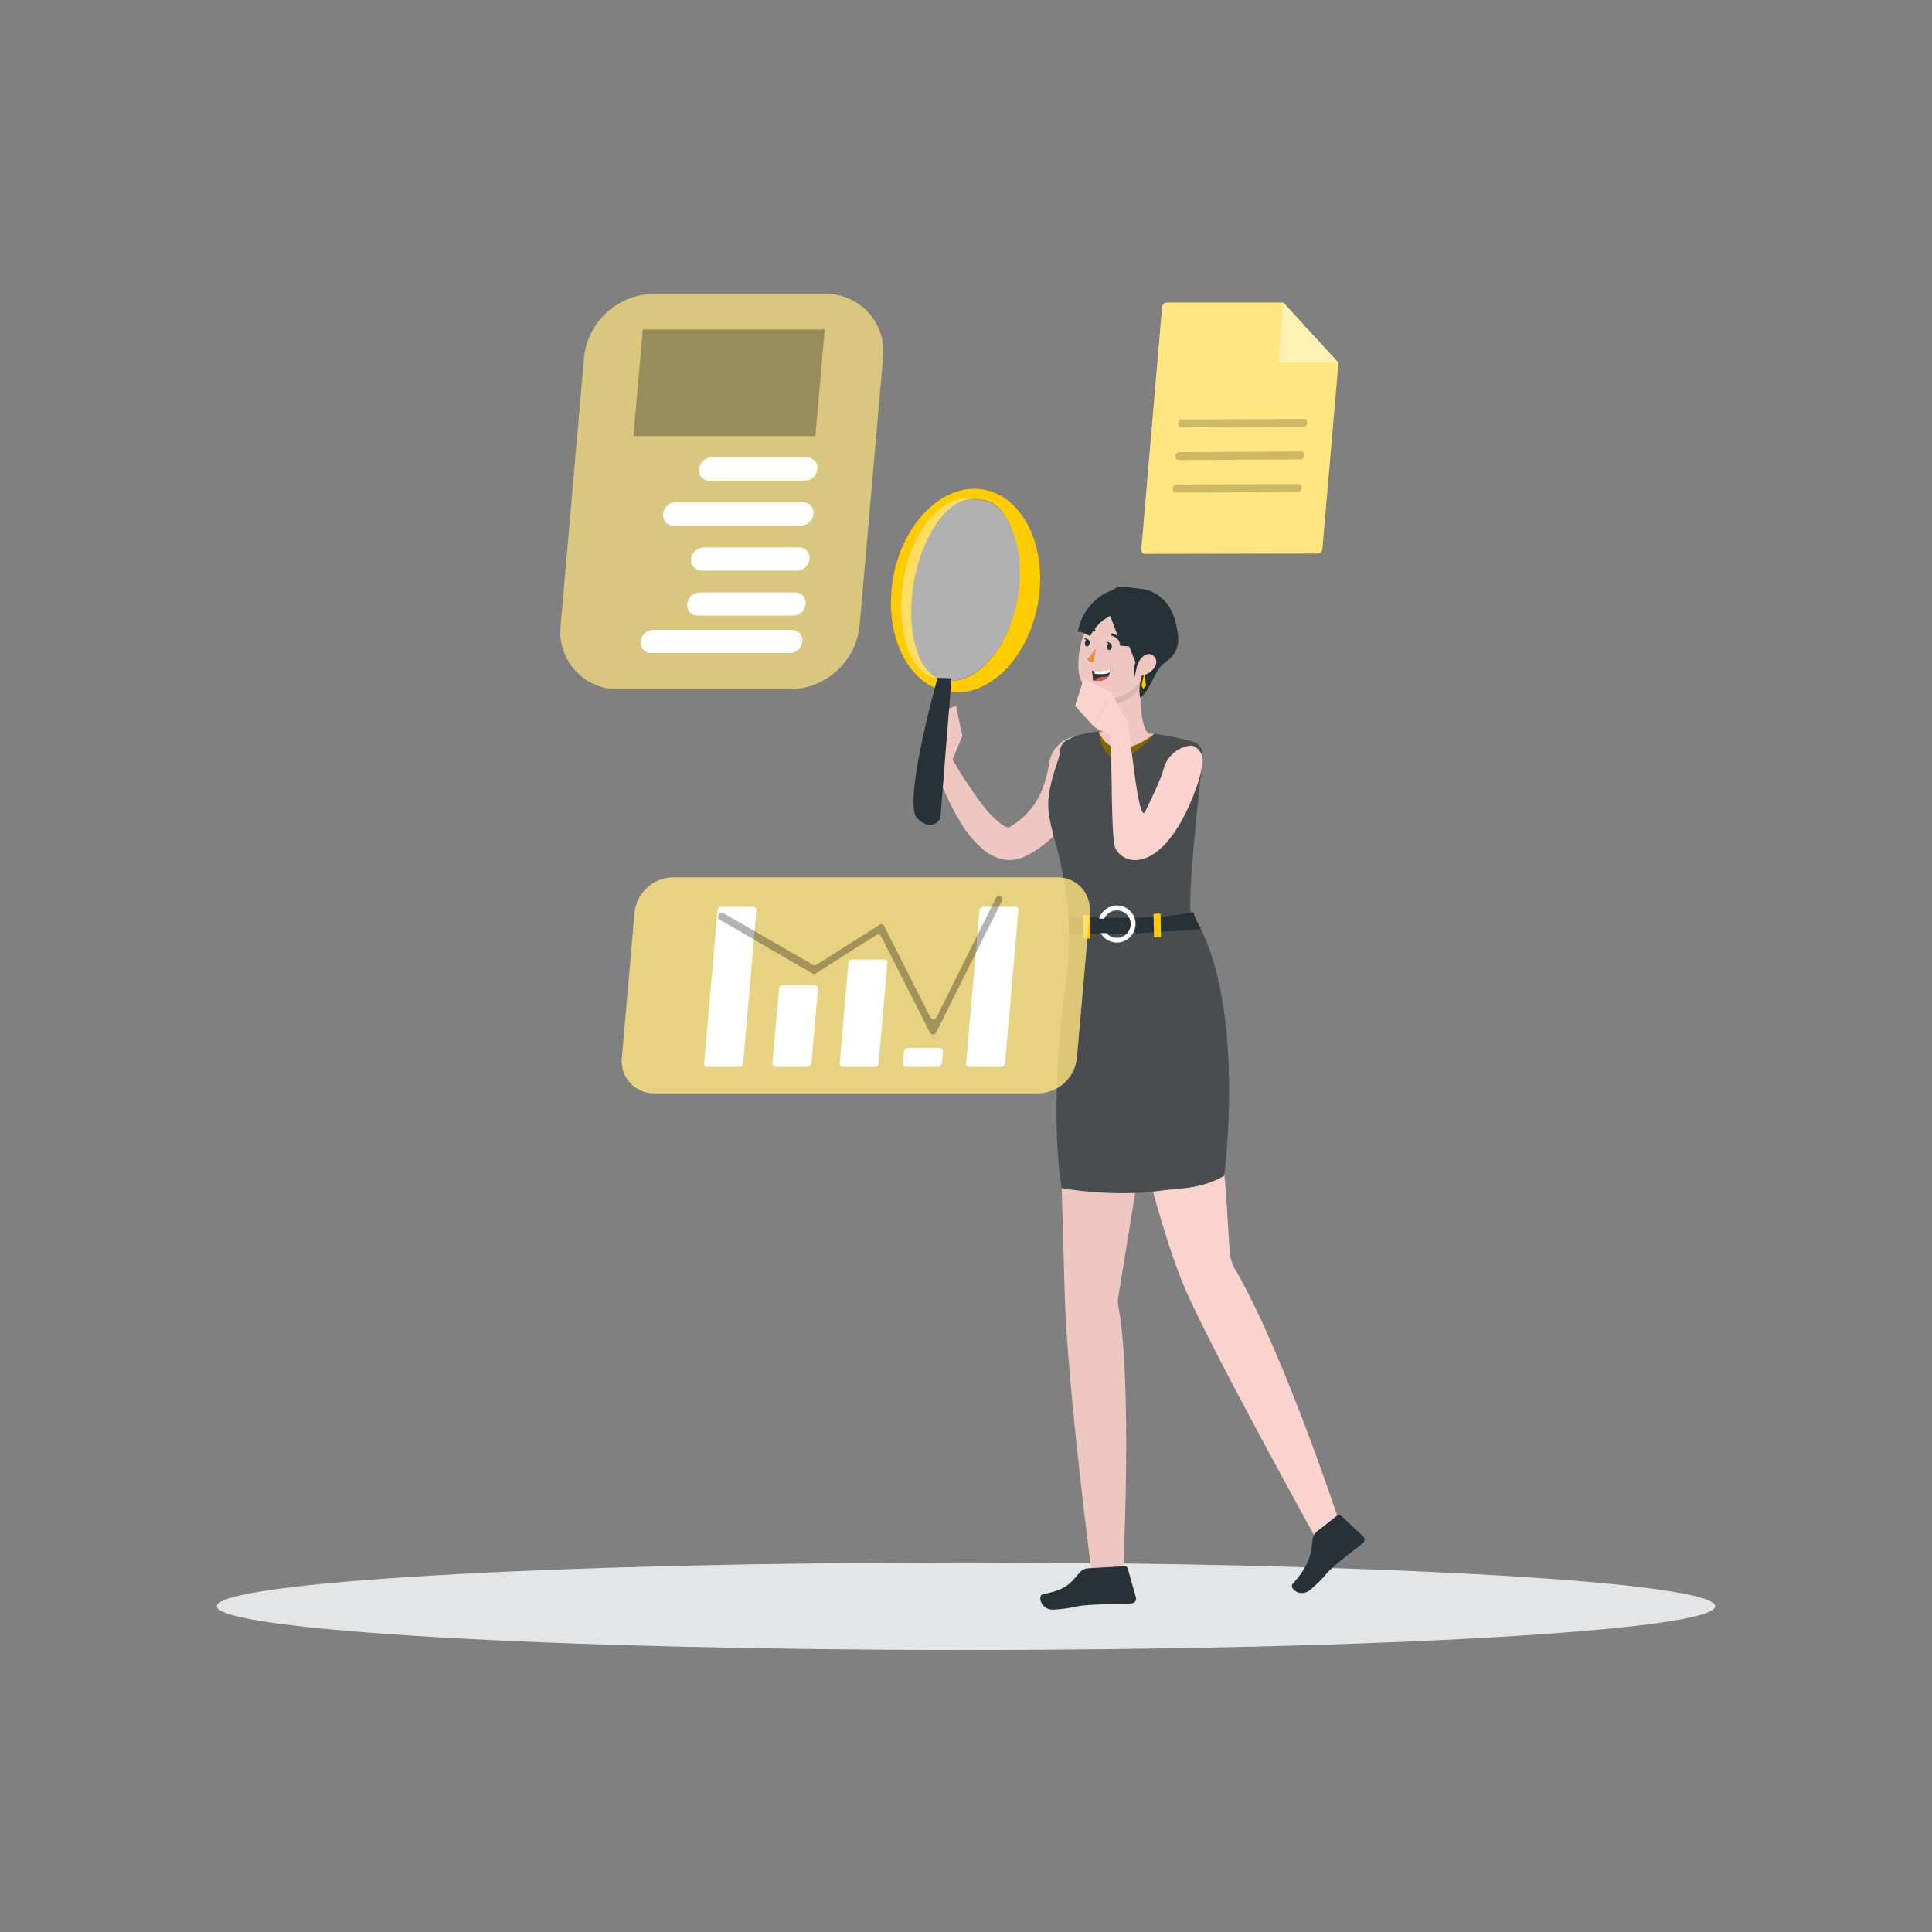 <svg width="240" height="240" viewBox="0 0 240 240" fill="none" xmlns="http://www.w3.org/2000/svg">
<rect x="0" y="0" width="240" height="240" fill="#808080" stroke="none"/>
<path d="M120 204.965C171.4 204.965 213.067 202.532 213.067 199.531C213.067 196.53 171.4 194.098 120 194.098C68.6 194.098 26.933 196.53 26.933 199.531C26.933 202.532 68.6 204.965 120 204.965Z" fill="#E4E5E6"/>
<path d="M166.267 45.053L164.265 68.213C164.251 68.359 164.184 68.495 164.076 68.595C163.968 68.695 163.827 68.752 163.68 68.755L142.262 68.793C142.194 68.794 142.127 68.78 142.064 68.752C142.002 68.725 141.946 68.684 141.901 68.633C141.855 68.582 141.821 68.522 141.801 68.457C141.78 68.392 141.774 68.324 141.782 68.256L144.365 38.131C144.379 37.985 144.446 37.848 144.554 37.748C144.662 37.648 144.803 37.592 144.95 37.589H159.379L166.267 45.053Z" fill="#FFCC00"/>
<g opacity="0.5">
<path d="M166.267 45.053L164.265 68.213C164.251 68.359 164.184 68.495 164.076 68.595C163.968 68.695 163.827 68.752 163.68 68.755L142.262 68.793C142.194 68.794 142.127 68.78 142.064 68.752C142.002 68.725 141.946 68.684 141.901 68.633C141.855 68.582 141.821 68.522 141.801 68.457C141.78 68.392 141.774 68.324 141.782 68.256L144.365 38.131C144.379 37.985 144.446 37.848 144.554 37.748C144.662 37.648 144.803 37.592 144.95 37.589H159.379L166.267 45.053Z" fill="white"/>
</g>
<path opacity="0.2" d="M161.971 52.037L146.851 52.109C146.732 52.108 146.618 52.151 146.529 52.23C146.44 52.309 146.384 52.418 146.371 52.536V52.675C146.366 52.73 146.372 52.785 146.389 52.836C146.407 52.888 146.435 52.935 146.472 52.975C146.509 53.016 146.555 53.047 146.605 53.068C146.656 53.089 146.71 53.099 146.765 53.098L161.885 53.026C162.003 53.026 162.118 52.983 162.207 52.904C162.295 52.825 162.352 52.716 162.365 52.598V52.459C162.37 52.405 162.364 52.35 162.347 52.298C162.329 52.246 162.301 52.199 162.264 52.159C162.226 52.119 162.181 52.087 162.131 52.066C162.08 52.045 162.026 52.035 161.971 52.037Z" fill="black"/>
<path opacity="0.2" d="M161.635 56.083L146.505 56.16C146.387 56.159 146.272 56.203 146.183 56.281C146.095 56.36 146.038 56.469 146.025 56.587V56.726C146.019 56.781 146.025 56.835 146.042 56.887C146.058 56.939 146.086 56.986 146.123 57.027C146.16 57.067 146.205 57.098 146.255 57.119C146.306 57.141 146.36 57.151 146.414 57.149L161.534 57.077C161.653 57.078 161.768 57.034 161.856 56.955C161.945 56.876 162.001 56.767 162.014 56.65V56.51C162.02 56.457 162.015 56.403 161.999 56.351C161.983 56.3 161.956 56.252 161.92 56.212C161.884 56.172 161.84 56.14 161.791 56.117C161.742 56.095 161.689 56.084 161.635 56.083Z" fill="black"/>
<path opacity="0.2" d="M161.299 60.125L146.179 60.197C146.06 60.196 145.946 60.239 145.857 60.318C145.768 60.397 145.712 60.506 145.699 60.624V60.763C145.693 60.818 145.698 60.873 145.715 60.925C145.732 60.977 145.76 61.024 145.797 61.065C145.833 61.105 145.878 61.137 145.929 61.159C145.979 61.181 146.033 61.191 146.088 61.19L161.208 61.114C161.326 61.114 161.441 61.071 161.53 60.992C161.618 60.913 161.675 60.804 161.688 60.686V60.547C161.693 60.493 161.687 60.439 161.67 60.387C161.653 60.336 161.625 60.288 161.588 60.249C161.552 60.209 161.507 60.177 161.457 60.156C161.407 60.134 161.353 60.124 161.299 60.125Z" fill="black"/>
<path d="M159.394 37.546L158.798 44.534C158.79 44.602 158.797 44.671 158.817 44.736C158.837 44.801 158.871 44.861 158.917 44.912C158.962 44.962 159.018 45.003 159.08 45.031C159.143 45.058 159.21 45.072 159.278 45.072H166.243L159.394 37.546Z" fill="#FFCC00"/>
<path opacity="0.7" d="M159.394 37.546L158.798 44.534C158.79 44.602 158.797 44.671 158.817 44.736C158.837 44.801 158.871 44.861 158.917 44.912C158.962 44.962 159.018 45.003 159.08 45.031C159.143 45.058 159.21 45.072 159.278 45.072H166.243L159.394 37.546Z" fill="white"/>
<g opacity="0.7">
<path d="M98.193 85.622H76.872C75.858 85.641 74.852 85.443 73.921 85.042C72.99 84.641 72.154 84.046 71.471 83.297C70.787 82.549 70.271 81.663 69.957 80.699C69.643 79.735 69.537 78.715 69.648 77.707L72.557 44.429C72.776 42.284 73.773 40.294 75.359 38.835C76.946 37.376 79.013 36.548 81.168 36.509H102.489C103.502 36.494 104.505 36.694 105.434 37.097C106.363 37.5 107.195 38.095 107.876 38.844C108.557 39.593 109.071 40.479 109.384 41.441C109.696 42.404 109.801 43.423 109.689 44.429L106.776 77.707C106.558 79.847 105.565 81.833 103.984 83.291C102.403 84.749 100.344 85.578 98.193 85.622Z" fill="#FFCC00"/>
<path opacity="0.5" d="M98.193 85.622H76.872C75.858 85.641 74.852 85.443 73.921 85.042C72.99 84.641 72.154 84.046 71.471 83.297C70.787 82.549 70.271 81.663 69.957 80.699C69.643 79.735 69.537 78.715 69.648 77.707L72.557 44.429C72.776 42.284 73.773 40.294 75.359 38.835C76.946 37.376 79.013 36.548 81.168 36.509H102.489C103.502 36.494 104.505 36.694 105.434 37.097C106.363 37.5 107.195 38.095 107.876 38.844C108.557 39.593 109.071 40.479 109.384 41.441C109.696 42.404 109.801 43.423 109.689 44.429L106.776 77.707C106.558 79.847 105.565 81.833 103.984 83.291C102.403 84.749 100.344 85.578 98.193 85.622Z" fill="white"/>
</g>
<path d="M98.126 81.12H80.894C80.71 81.124 80.528 81.087 80.36 81.014C80.191 80.941 80.04 80.832 79.917 80.696C79.794 80.559 79.702 80.398 79.647 80.223C79.592 80.047 79.576 79.862 79.598 79.68C79.634 79.292 79.811 78.93 80.096 78.665C80.381 78.399 80.754 78.248 81.144 78.24H98.376C98.559 78.237 98.742 78.273 98.91 78.346C99.079 78.419 99.23 78.527 99.353 78.664C99.476 78.801 99.568 78.962 99.623 79.137C99.678 79.313 99.695 79.498 99.672 79.68C99.636 80.068 99.459 80.43 99.174 80.695C98.889 80.961 98.516 81.112 98.126 81.12Z" fill="white"/>
<path d="M99.998 59.712H88.123C87.939 59.716 87.756 59.681 87.587 59.608C87.418 59.535 87.267 59.426 87.144 59.29C87.021 59.153 86.929 58.991 86.874 58.816C86.82 58.64 86.803 58.455 86.827 58.272C86.861 57.883 87.038 57.521 87.323 57.255C87.609 56.99 87.983 56.839 88.373 56.832H100.248C100.431 56.828 100.614 56.865 100.782 56.938C100.951 57.011 101.102 57.119 101.225 57.256C101.348 57.393 101.44 57.554 101.495 57.729C101.55 57.905 101.566 58.09 101.544 58.272C101.508 58.66 101.331 59.022 101.046 59.287C100.761 59.553 100.388 59.704 99.998 59.712Z" fill="white"/>
<path d="M99.509 65.28H83.669C83.485 65.284 83.302 65.249 83.133 65.176C82.964 65.103 82.813 64.994 82.69 64.858C82.567 64.721 82.475 64.559 82.42 64.383C82.365 64.208 82.349 64.022 82.373 63.84C82.407 63.452 82.583 63.091 82.867 62.825C83.152 62.559 83.524 62.408 83.913 62.4H99.753C99.937 62.397 100.119 62.433 100.288 62.506C100.456 62.579 100.607 62.687 100.73 62.824C100.853 62.961 100.945 63.122 101 63.297C101.055 63.473 101.072 63.658 101.049 63.84C101.015 64.228 100.839 64.589 100.555 64.855C100.27 65.121 99.898 65.272 99.509 65.28Z" fill="white"/>
<path d="M99.019 70.886H87.144C86.96 70.89 86.778 70.854 86.609 70.781C86.441 70.707 86.29 70.599 86.167 70.462C86.044 70.326 85.952 70.164 85.897 69.989C85.842 69.814 85.825 69.629 85.848 69.446C85.882 69.058 86.059 68.696 86.344 68.43C86.63 68.164 87.003 68.013 87.393 68.006H99.269C99.452 68.003 99.635 68.039 99.803 68.112C99.972 68.185 100.122 68.294 100.245 68.43C100.368 68.567 100.46 68.728 100.516 68.904C100.571 69.079 100.587 69.264 100.565 69.446C100.53 69.835 100.353 70.197 100.068 70.463C99.783 70.729 99.409 70.88 99.019 70.886Z" fill="white"/>
<path d="M98.529 76.474H86.654C86.471 76.477 86.288 76.441 86.12 76.368C85.951 76.295 85.8 76.186 85.677 76.049C85.555 75.913 85.462 75.752 85.407 75.576C85.352 75.401 85.335 75.216 85.358 75.034C85.394 74.645 85.571 74.284 85.856 74.018C86.141 73.753 86.514 73.601 86.904 73.594H98.779C98.963 73.589 99.146 73.625 99.315 73.698C99.484 73.771 99.635 73.879 99.758 74.016C99.881 74.153 99.973 74.314 100.028 74.49C100.082 74.666 100.099 74.851 100.075 75.034C100.041 75.422 99.864 75.784 99.579 76.05C99.293 76.316 98.919 76.467 98.529 76.474Z" fill="white"/>
<path opacity="0.3" d="M101.289 54.182H78.691L79.853 40.925H102.451L101.289 54.182Z" fill="black"/>
<path d="M135.038 91.2C135.038 91.464 135.072 91.618 135.081 91.814V92.362C135.081 92.717 135.081 93.077 135.057 93.427C135.019 94.138 134.942 94.867 134.837 95.553C134.607 96.983 134.202 98.379 133.632 99.71C132.465 102.524 130.341 104.834 127.637 106.234C127.175 106.495 126.674 106.678 126.153 106.776C125.57 106.878 124.971 106.856 124.397 106.714C123.495 106.469 122.663 106.017 121.968 105.394C120.896 104.417 119.976 103.284 119.241 102.034C117.894 99.766 116.813 97.35 116.021 94.834L118.109 93.965C118.704 95.011 119.333 96.096 120.029 97.118C120.725 98.141 121.373 99.153 122.107 100.075C122.761 100.942 123.53 101.717 124.392 102.379C124.653 102.591 124.963 102.735 125.294 102.797C125.376 102.797 125.381 102.797 125.414 102.773C125.448 102.749 125.366 102.773 125.669 102.586C127.427 101.51 128.778 99.881 129.509 97.954C129.898 96.944 130.174 95.894 130.329 94.824C130.444 93.992 130.82 93.219 131.404 92.615C131.987 92.011 132.747 91.608 133.574 91.464L135.038 91.2Z" fill="#EEC8C0"/>
<path d="M116.337 95.698C114.897 94.546 114.897 92.338 114.897 92.338L119.529 91.445L118.041 95.035L116.337 95.698Z" fill="#EEC8C0"/>
<path d="M119.558 91.454L114.926 92.342L115.445 88.963L118.766 87.672L119.558 91.454Z" fill="#EEC8C0"/>
<path d="M116.112 85.44C116.61 85.663 117.134 85.824 117.672 85.92C117.806 85.92 117.936 85.963 118.07 85.973C122.899 86.553 127.699 81.739 128.928 74.99C130.176 68.073 127.181 61.718 122.208 60.825C117.235 59.933 112.209 64.819 110.952 71.741C109.848 77.933 112.104 83.645 116.112 85.44ZM113.534 72.211C114.571 66.509 117.6 62.194 120.542 61.982C120.758 61.958 120.975 61.958 121.19 61.982C121.622 62.016 122.052 62.077 122.477 62.165C125.083 62.693 127.536 68.097 126.413 74.299C125.385 80.16 121.742 84.576 118.185 84.59C117.944 84.597 117.703 84.579 117.465 84.537H117.417H117.249L117.144 84.513C116.904 84.461 116.672 84.379 116.453 84.269C113.803 82.958 112.512 77.889 113.534 72.225V72.211Z" fill="#FFCC00"/>
<path opacity="0.4" d="M116.03 84.201C116.027 84.182 116.027 84.163 116.03 84.144L117.902 84.581C121.766 84.581 125.342 80.136 126.417 74.333C127.56 68.131 125.16 62.755 122.318 62.198C121.857 62.106 121.39 62.04 120.921 62.002C120.53 61.947 120.136 61.917 119.74 61.91C116.544 62.088 113.126 66.422 112.209 72.149C111.345 77.467 112.656 83.338 116.03 84.201Z" fill="#FAFAFA"/>
<path d="M113.933 101.635C115.785 103.498 116.813 101.688 116.813 101.688L116.961 99.811L117.633 91.358L117.84 88.747L117.883 88.267L118.061 86.011L118.171 84.605L118.2 84.269L116.453 84.192C116.45 84.211 116.45 84.23 116.453 84.249C116.409 84.394 116.289 84.83 116.117 85.469C116.073 85.651 116.016 85.848 115.963 86.069C115.641 87.288 115.214 88.997 114.801 90.845C113.803 95.314 112.905 100.603 113.933 101.635Z" fill="#263238"/>
<path d="M131.774 143.472C131.774 143.472 132.158 156.955 132.254 160.488C132.542 171.888 135.59 195.254 135.59 195.254L139.526 195.144C139.526 195.144 140.688 171.653 138.917 162.206C138.852 161.844 138.852 161.474 138.917 161.112L141.657 144.24L131.774 143.472Z" fill="#EEC8C0"/>
<path d="M141.888 142.93C141.888 142.93 144.446 153.49 147.072 159.754C150.249 167.318 163.872 191.851 163.872 191.851L166.493 189.389C166.493 189.389 159.662 168.624 153.672 158.088C153.268 157.496 152.986 156.831 152.841 156.13C152.419 152.842 152.4 143.218 150.921 139.877L141.888 142.93Z" fill="#FBD3CD"/>
<path d="M149.385 93.878C149.385 93.931 149.385 93.979 149.385 94.037C149.385 94.037 149.385 94.094 149.385 94.037C149.342 94.517 149.28 95.145 149.212 95.832C149.215 95.845 149.215 95.858 149.212 95.87C148.732 100.56 147.772 108.883 147.864 112.925C147.871 112.982 147.871 113.04 147.864 113.098C147.858 113.212 147.837 113.325 147.801 113.434C147.709 113.731 147.535 113.998 147.299 114.202C147.063 114.406 146.775 114.541 146.467 114.59C144.918 114.849 143.355 115.017 141.787 115.094H141.417C141.439 114.969 141.449 114.842 141.446 114.715C141.44 114.455 141.376 114.199 141.259 113.966C140.136 113.966 139.008 113.966 137.961 113.966H137.563C135.388 113.928 133.579 113.842 132.792 113.798C132.794 113.845 132.794 113.891 132.792 113.938C132.776 113.892 132.763 113.845 132.753 113.798C132.74 113.75 132.732 113.7 132.729 113.65C132.441 110.331 131.822 107.049 130.881 103.853C130.401 101.971 130.051 100.493 130.281 98.837C130.66 96.125 131.649 94.253 131.678 93.346C131.688 93.045 131.778 92.752 131.941 92.499C132.103 92.245 132.331 92.04 132.6 91.906C133.022 91.683 133.462 91.496 133.915 91.344C134.769 91.1 135.645 90.939 136.531 90.864V90.888L136.728 91.641L136.761 91.685L137.721 92.942L138.004 93.005L139.224 93.264L140.544 93.019L140.764 92.981L142.598 91.8L143.275 91.253L143.356 91.166L143.4 91.133C144.983 91.37 146.554 91.69 148.104 92.093C148.497 92.185 148.844 92.417 149.08 92.745C149.315 93.073 149.424 93.476 149.385 93.878Z" fill="#494D4F"/>
<path d="M142.608 91.056C141.355 89.813 141.677 84.062 141.677 84.062L138.192 86.582C138.192 86.582 138.081 90.134 137.232 90.845C137.04 91.013 136.752 90.883 136.502 90.907L136.742 91.805L137.438 92.904L138.369 93.528L139.713 93.49L140.913 93.11L142.267 92.107L143.366 91.147C143.145 91.128 142.79 91.234 142.608 91.056Z" fill="#EEC8C0"/>
<path opacity="0.1" d="M137.971 87.571C140.304 87.24 141.331 85.992 141.811 85.017L141.681 84.058L138.197 86.578L137.971 87.571Z" fill="black"/>
<path d="M135.23 194.817L139.713 194.558C139.795 194.553 139.877 194.576 139.944 194.623C140.011 194.67 140.06 194.739 140.083 194.817L141.1 198.417C141.123 198.493 141.131 198.573 141.122 198.651C141.114 198.73 141.09 198.806 141.052 198.875C141.014 198.944 140.963 199.005 140.901 199.054C140.839 199.104 140.768 199.14 140.692 199.161C140.652 199.175 140.61 199.183 140.568 199.185C138.95 199.253 137.51 199.243 135.499 199.363C133.123 199.502 133.742 199.752 130.953 199.953C129.273 200.073 128.856 198.177 129.566 198.033C132.801 197.433 133.084 196.43 134.275 195.187C134.537 194.951 134.877 194.819 135.23 194.817Z" fill="#263238"/>
<path d="M163.613 190.229L166.109 188.27C166.173 188.219 166.252 188.191 166.334 188.191C166.416 188.191 166.496 188.219 166.56 188.27L169.257 190.776C169.32 190.823 169.374 190.882 169.414 190.95C169.454 191.018 169.48 191.093 169.491 191.171C169.503 191.249 169.498 191.328 169.479 191.405C169.459 191.481 169.425 191.553 169.377 191.616C169.353 191.651 169.324 191.683 169.291 191.712C168.043 192.739 167.625 192.931 166.094 194.237C164.285 195.778 164.928 195.605 162.825 197.448C161.558 198.557 160.08 197.299 160.565 196.766C162.787 194.333 162.878 192.83 163.08 191.122C163.14 190.768 163.33 190.45 163.613 190.229Z" fill="#263238"/>
<path d="M148.545 114.24C148.373 113.942 148.195 113.659 148.003 113.381C147.946 113.284 147.882 113.19 147.811 113.102C147.744 113.002 147.677 112.901 147.605 112.81L132.585 112.008C132.585 112.008 132.657 112.704 132.72 113.827C133.507 113.87 135.317 113.957 137.491 113.995H137.889C138.936 113.995 140.064 113.995 141.187 113.995C141.304 114.228 141.368 114.484 141.374 114.744C141.377 114.871 141.367 114.998 141.345 115.123C141.29 115.426 141.16 115.71 140.966 115.949C140.045 115.997 139.109 116.03 138.206 116.059H137.726C136.075 116.13 134.421 116.104 132.773 115.982C132.816 118.078 132.696 120.174 132.413 122.251C131.237 130.282 130.761 140.458 131.841 147.293V147.36C131.841 147.442 131.87 147.518 131.889 147.6C134.903 148.097 137.957 148.296 141.009 148.195C141.9 148.176 142.788 148.101 143.669 147.97C146.285 147.595 148.992 147.811 152.059 146.078C152.117 146.064 154.809 124.896 148.545 114.24Z" fill="#494D4F"/>
<path d="M141.393 114.744C141.396 114.871 141.386 114.998 141.365 115.123C141.309 115.426 141.179 115.71 140.985 115.949C140.064 115.997 139.128 116.03 138.225 116.059H137.745C136.094 116.13 134.44 116.104 132.792 115.982C132.792 115.224 132.758 114.542 132.725 113.957C132.727 113.91 132.727 113.864 132.725 113.818C133.512 113.861 135.321 113.947 137.496 113.986H137.894C138.941 113.986 140.069 113.986 141.192 113.986C141.315 114.22 141.384 114.479 141.393 114.744Z" fill="#263238"/>
<path d="M149.184 115.421C149.184 115.421 145.373 115.738 141.441 115.901L140.985 115.925C141.179 115.686 141.309 115.402 141.365 115.099C141.386 114.974 141.396 114.847 141.393 114.72C141.387 114.46 141.323 114.204 141.206 113.971H141.6C143.661 113.961 145.718 113.779 147.749 113.429C147.835 113.429 147.921 113.39 148.003 113.371L148.229 113.318C148.436 113.923 148.694 114.51 149.001 115.07L149.184 115.421Z" fill="#263238"/>
<path d="M136.488 90.816C136.488 90.816 137.76 95.381 143.405 91.166C143.405 91.166 137.582 98.174 136.488 90.816Z" fill="#FFCC00"/>
<path opacity="0.5" d="M136.488 90.816C136.488 90.816 137.76 95.381 143.405 91.166C143.405 91.166 137.582 98.174 136.488 90.816Z" fill="black"/>
<path d="M138.389 93.528C138.49 93.514 138.592 93.521 138.69 93.549C138.789 93.577 138.879 93.625 138.957 93.691C139.035 93.757 139.099 93.838 139.143 93.93C139.188 94.022 139.212 94.122 139.215 94.224C139.218 94.326 139.2 94.427 139.161 94.521C139.122 94.616 139.064 94.701 138.99 94.771C138.916 94.841 138.828 94.895 138.732 94.929C138.636 94.963 138.534 94.976 138.432 94.968L138.389 93.528Z" fill="white"/>
<path d="M143.035 80.342C142.368 83.318 142.147 84.585 140.385 85.882C137.731 87.835 134.222 86.362 133.982 83.251C133.776 80.448 134.899 76.051 138.033 75.336C138.723 75.174 139.443 75.191 140.125 75.385C140.807 75.579 141.428 75.945 141.929 76.446C142.43 76.948 142.794 77.569 142.988 78.251C143.181 78.932 143.198 79.652 143.035 80.342Z" fill="#EEC8C0"/>
<path d="M138.12 80.357C138.077 80.602 137.913 80.779 137.76 80.755C137.606 80.731 137.501 80.51 137.539 80.275C137.577 80.04 137.741 79.853 137.899 79.877C138.057 79.901 138.144 80.121 138.12 80.357Z" fill="#263238"/>
<path d="M135.355 79.92C135.312 80.169 135.153 80.342 134.995 80.318C134.837 80.294 134.736 80.073 134.774 79.838C134.813 79.603 134.976 79.416 135.134 79.445C135.293 79.474 135.393 79.68 135.355 79.92Z" fill="#263238"/>
<path d="M135.201 79.459L134.645 79.195C134.645 79.195 134.87 79.704 135.201 79.459Z" fill="#263238"/>
<path d="M136.137 80.501C135.83 81.031 135.451 81.516 135.009 81.941C135.121 82.05 135.254 82.133 135.401 82.185C135.548 82.237 135.704 82.257 135.859 82.243L136.137 80.501Z" fill="#ED893E"/>
<path d="M139.305 79.982C139.274 79.982 139.245 79.972 139.22 79.954C139.195 79.936 139.176 79.911 139.166 79.882C139.065 79.667 138.921 79.476 138.743 79.32C138.564 79.163 138.355 79.046 138.129 78.974C138.092 78.962 138.061 78.936 138.043 78.901C138.025 78.865 138.021 78.825 138.033 78.787C138.044 78.751 138.069 78.721 138.102 78.703C138.136 78.685 138.175 78.681 138.211 78.691C138.483 78.775 138.734 78.916 138.946 79.106C139.158 79.296 139.327 79.529 139.44 79.79C139.446 79.808 139.448 79.827 139.446 79.846C139.444 79.865 139.439 79.883 139.43 79.9C139.421 79.916 139.409 79.931 139.394 79.943C139.379 79.954 139.362 79.963 139.344 79.968C139.333 79.976 139.319 79.981 139.305 79.982Z" fill="#263238"/>
<path d="M134.731 78.513C134.705 78.513 134.679 78.505 134.656 78.492C134.633 78.479 134.615 78.46 134.601 78.437C134.584 78.403 134.579 78.364 134.589 78.328C134.599 78.291 134.622 78.26 134.654 78.24C134.852 78.116 135.078 78.041 135.311 78.024C135.545 78.006 135.779 78.046 135.993 78.139C136.01 78.147 136.025 78.158 136.038 78.171C136.05 78.185 136.06 78.201 136.066 78.219C136.073 78.236 136.075 78.254 136.074 78.273C136.073 78.291 136.069 78.31 136.061 78.326C136.052 78.343 136.041 78.359 136.027 78.371C136.013 78.383 135.996 78.393 135.978 78.399C135.96 78.405 135.941 78.407 135.922 78.405C135.903 78.403 135.885 78.398 135.869 78.389C135.699 78.32 135.516 78.292 135.334 78.308C135.152 78.324 134.977 78.383 134.822 78.48C134.796 78.501 134.764 78.513 134.731 78.513Z" fill="#263238"/>
<path d="M137.966 79.915L137.409 79.656C137.409 79.656 137.635 80.16 137.966 79.915Z" fill="#263238"/>
<path d="M144.849 82.195C143.289 83.261 143.141 85.488 141.657 86.654C141.293 85.632 141.873 83.986 142.137 82.776C142.186 82.647 142.186 82.506 142.137 82.377C142.017 82.181 141.686 82.229 141.537 82.411C141.416 82.613 141.361 82.848 141.379 83.083C141.331 82.968 141.288 82.853 141.245 82.742C141.139 83.222 141.043 83.659 140.937 84.115C140.878 83.762 140.855 83.403 140.87 83.045C140.886 82.784 140.951 82.528 141.062 82.291C136.881 71.832 137.385 72.653 141.897 73.171C143.769 73.387 145.339 74.933 145.872 76.747C146.405 78.561 146.985 80.75 144.849 82.195Z" fill="#263238"/>
<path d="M143.481 82.781C143.205 83.29 142.74 83.669 142.185 83.837C141.451 84.048 141.072 83.39 141.269 82.685C141.456 82.051 142.056 81.182 142.8 81.245C142.963 81.269 143.118 81.335 143.25 81.435C143.382 81.535 143.487 81.666 143.554 81.817C143.622 81.968 143.651 82.134 143.638 82.299C143.626 82.464 143.572 82.623 143.481 82.761V82.781Z" fill="#EEC8C0"/>
<path d="M135.633 83.328C135.71 83.724 135.758 84.125 135.777 84.528L135.993 84.552C136.953 84.653 137.433 84.379 137.673 84.048C137.776 83.889 137.842 83.708 137.865 83.52C137.881 83.409 137.881 83.295 137.865 83.184C137.246 83.383 136.592 83.45 135.945 83.381L135.633 83.328Z" fill="#2E353A"/>
<path d="M135.945 83.357L135.993 83.707C136.901 83.798 137.553 83.746 137.865 83.496C137.881 83.385 137.881 83.271 137.865 83.16C137.246 83.359 136.592 83.426 135.945 83.357Z" fill="white"/>
<path d="M135.993 84.552C136.953 84.653 137.433 84.379 137.673 84.048C137.307 84.018 136.938 84.052 136.584 84.149C136.349 84.217 136.143 84.359 135.993 84.552Z" fill="#DE5753"/>
<path d="M142.137 83.563L141.811 85.171L142.013 85.589L142.363 85.152L142.137 83.563Z" fill="#FFCC00"/>
<path d="M149.385 94.699C149.284 95.403 149.146 96.102 148.973 96.792C145.248 108.091 140.078 107.89 138.71 105.6C137.832 105.274 138.312 92.433 137.75 89.856L139.905 89.179C140.385 90.273 141.369 102.658 142.262 100.805C142.742 99.845 144.259 96.706 144.509 95.654C144.698 94.837 145.143 94.102 145.778 93.554C146.413 93.006 147.205 92.674 148.041 92.606C148.477 92.739 148.852 93.022 149.098 93.406C149.344 93.789 149.446 94.248 149.385 94.699Z" fill="#FBD3CD"/>
<path d="M139.353 91.224C137.553 91.622 135.849 90.216 135.849 90.216L138.062 86.049L139.925 89.462L139.353 91.224Z" fill="#FBD3CD"/>
<path d="M138.072 86.049L135.859 90.216L133.55 87.686L134.635 84.293L138.072 86.049Z" fill="#FBD3CD"/>
<path d="M138.878 73.066C137.609 73.392 136.462 74.08 135.578 75.046C134.693 76.013 134.109 77.216 133.896 78.509C134.529 78.389 134.813 78.835 135.437 78.989C135.976 77.917 136.846 77.047 137.918 76.507C138.209 77.278 138.499 78.054 138.787 78.835C138.945 79.257 139.166 80.218 139.166 80.218C139.782 80.24 140.396 80.303 141.005 80.405C141.005 80.405 141.806 77.299 141.048 75.225C140.726 74.342 140.333 73.406 139.526 72.926L138.878 73.066Z" fill="#263238"/>
<path d="M144.164 113.488L143.295 113.506L143.355 116.423L144.224 116.406L144.164 113.488Z" fill="#FFCC00"/>
<path d="M135.39 113.673L134.521 113.691L134.582 116.609L135.45 116.591L135.39 113.673Z" fill="#FFCC00"/>
<path d="M140.909 113.957C140.739 113.522 140.442 113.148 140.057 112.885C139.671 112.621 139.215 112.481 138.749 112.481C138.282 112.481 137.826 112.621 137.44 112.885C137.055 113.148 136.758 113.522 136.589 113.957L136.526 114.12H137.174L137.208 114.053C137.345 113.77 137.557 113.531 137.821 113.362C138.086 113.192 138.391 113.099 138.705 113.093C139.033 113.085 139.357 113.172 139.637 113.342C139.918 113.512 140.144 113.758 140.289 114.053C140.396 114.271 140.453 114.51 140.457 114.754C140.459 114.873 140.45 114.992 140.429 115.109C140.371 115.39 140.248 115.653 140.069 115.877C139.914 116.066 139.72 116.22 139.5 116.329C139.281 116.437 139.041 116.497 138.796 116.505C138.551 116.513 138.308 116.468 138.082 116.374C137.856 116.279 137.653 116.138 137.486 115.958L137.453 115.915H136.709L136.838 116.098C137.059 116.414 137.355 116.671 137.699 116.844C138.044 117.017 138.427 117.102 138.812 117.09C139.198 117.078 139.574 116.97 139.908 116.776C140.241 116.582 140.521 116.307 140.721 115.978C140.886 115.715 140.992 115.42 141.033 115.114C141.058 114.984 141.068 114.852 141.062 114.72C141.057 114.458 141.005 114.2 140.909 113.957Z" fill="white"/>
<g opacity="0.8">
<path d="M128.985 135.806H81.269C80.706 135.816 80.148 135.707 79.631 135.484C79.114 135.262 78.65 134.932 78.27 134.517C77.891 134.101 77.604 133.61 77.429 133.075C77.254 132.54 77.195 131.974 77.256 131.414L78.825 113.381C78.947 112.187 79.503 111.08 80.388 110.27C81.273 109.46 82.426 109.004 83.625 108.989H131.347C131.91 108.979 132.468 109.088 132.984 109.311C133.501 109.533 133.965 109.863 134.344 110.279C134.723 110.694 135.009 111.186 135.184 111.721C135.358 112.256 135.416 112.822 135.355 113.381L133.776 131.414C133.654 132.606 133.099 133.711 132.216 134.521C131.333 135.331 130.183 135.788 128.985 135.806Z" fill="#FFCC00"/>
<path opacity="0.5" d="M128.985 135.806H81.269C80.706 135.816 80.148 135.707 79.631 135.484C79.114 135.262 78.65 134.932 78.27 134.517C77.891 134.101 77.604 133.61 77.429 133.075C77.254 132.54 77.195 131.974 77.256 131.414L78.825 113.381C78.947 112.187 79.503 111.08 80.388 110.27C81.273 109.46 82.426 109.004 83.625 108.989H131.347C131.91 108.979 132.468 109.088 132.984 109.311C133.501 109.533 133.965 109.863 134.344 110.279C134.723 110.694 135.009 111.186 135.184 111.721C135.358 112.256 135.416 112.822 135.355 113.381L133.776 131.414C133.654 132.606 133.099 133.711 132.216 134.521C131.333 135.331 130.183 135.788 128.985 135.806Z" fill="white"/>
</g>
<path d="M91.829 132.528H87.854C87.8 132.529 87.746 132.518 87.695 132.497C87.645 132.475 87.601 132.443 87.564 132.402C87.528 132.362 87.501 132.314 87.484 132.262C87.468 132.21 87.463 132.155 87.47 132.101L89.136 113.064C89.149 112.946 89.205 112.837 89.294 112.758C89.382 112.679 89.497 112.636 89.616 112.637H93.585C93.64 112.636 93.694 112.646 93.745 112.668C93.795 112.69 93.84 112.722 93.876 112.762C93.913 112.803 93.941 112.851 93.958 112.903C93.975 112.955 93.98 113.01 93.974 113.064L92.308 132.101C92.295 132.219 92.239 132.328 92.15 132.407C92.062 132.485 91.947 132.529 91.829 132.528Z" fill="white"/>
<path d="M124.368 132.528H120.398C120.344 132.529 120.289 132.518 120.239 132.497C120.189 132.475 120.144 132.443 120.107 132.403C120.07 132.362 120.043 132.314 120.026 132.262C120.009 132.21 120.003 132.155 120.01 132.101L121.675 113.064C121.688 112.946 121.744 112.837 121.833 112.758C121.922 112.679 122.036 112.636 122.155 112.637H126.13C126.184 112.636 126.238 112.648 126.287 112.67C126.337 112.691 126.381 112.724 126.418 112.764C126.454 112.804 126.481 112.852 126.498 112.904C126.514 112.955 126.52 113.01 126.514 113.064L124.848 132.101C124.835 132.219 124.779 132.328 124.69 132.407C124.601 132.485 124.487 132.529 124.368 132.528Z" fill="white"/>
<path d="M108.662 132.528H104.693C104.638 132.529 104.584 132.518 104.533 132.497C104.483 132.475 104.438 132.443 104.401 132.403C104.364 132.362 104.337 132.314 104.32 132.262C104.303 132.21 104.298 132.155 104.304 132.101L105.398 119.621C105.411 119.503 105.467 119.394 105.556 119.315C105.645 119.236 105.759 119.193 105.878 119.194H109.848C109.902 119.193 109.957 119.203 110.007 119.225C110.057 119.246 110.102 119.279 110.139 119.319C110.176 119.36 110.204 119.407 110.22 119.459C110.237 119.511 110.243 119.566 110.237 119.621L109.142 132.101C109.129 132.219 109.073 132.328 108.984 132.407C108.895 132.485 108.781 132.529 108.662 132.528Z" fill="white"/>
<path d="M100.315 132.528H96.345C96.291 132.529 96.236 132.518 96.186 132.497C96.136 132.475 96.091 132.443 96.054 132.403C96.017 132.362 95.99 132.314 95.973 132.262C95.956 132.21 95.95 132.155 95.957 132.101L96.772 122.822C96.786 122.704 96.842 122.596 96.93 122.517C97.019 122.438 97.134 122.394 97.252 122.395H101.222C101.277 122.394 101.331 122.405 101.381 122.426C101.432 122.448 101.477 122.48 101.513 122.521C101.55 122.561 101.578 122.609 101.595 122.661C101.612 122.713 101.617 122.768 101.611 122.822L100.8 132.101C100.787 132.22 100.73 132.329 100.64 132.408C100.55 132.487 100.434 132.53 100.315 132.528Z" fill="white"/>
<path d="M116.515 132.528H112.545C112.491 132.529 112.436 132.518 112.386 132.497C112.336 132.475 112.291 132.443 112.254 132.403C112.217 132.362 112.19 132.314 112.173 132.262C112.156 132.21 112.15 132.155 112.156 132.101L112.286 130.608C112.299 130.49 112.355 130.381 112.444 130.302C112.533 130.223 112.647 130.18 112.766 130.181H116.745C116.8 130.18 116.854 130.19 116.904 130.212C116.955 130.234 117 130.266 117.037 130.306C117.073 130.347 117.101 130.395 117.118 130.447C117.135 130.499 117.14 130.554 117.134 130.608L117 132.101C116.987 132.22 116.93 132.329 116.84 132.408C116.75 132.487 116.634 132.53 116.515 132.528Z" fill="white"/>
<path opacity="0.3" d="M124.31 111.36C124.2 111.315 124.077 111.313 123.965 111.354C123.854 111.395 123.761 111.476 123.705 111.581L116.347 126.341C116.317 126.415 116.267 126.478 116.203 126.525C116.139 126.572 116.063 126.6 115.983 126.606C115.904 126.612 115.825 126.596 115.754 126.559C115.683 126.522 115.624 126.467 115.584 126.398L109.824 115.032C109.796 114.982 109.759 114.938 109.713 114.903C109.667 114.868 109.615 114.844 109.559 114.831C109.503 114.819 109.445 114.818 109.389 114.829C109.333 114.841 109.28 114.864 109.233 114.898L101.419 119.846C101.353 119.887 101.276 119.909 101.198 119.909C101.12 119.909 101.044 119.887 100.977 119.846L89.865 113.438C89.812 113.411 89.755 113.394 89.695 113.39C89.636 113.385 89.576 113.392 89.52 113.41C89.463 113.428 89.41 113.457 89.365 113.496C89.32 113.535 89.283 113.582 89.256 113.635L89.227 113.683C89.201 113.73 89.184 113.782 89.178 113.835C89.171 113.889 89.176 113.943 89.19 113.995C89.205 114.046 89.23 114.095 89.263 114.137C89.297 114.179 89.338 114.214 89.385 114.24L100.905 120.917C100.972 120.957 101.049 120.977 101.126 120.977C101.204 120.977 101.28 120.957 101.347 120.917L108.849 116.165C108.896 116.133 108.949 116.111 109.005 116.1C109.061 116.089 109.119 116.09 109.174 116.103C109.229 116.116 109.282 116.14 109.327 116.173C109.373 116.207 109.411 116.25 109.44 116.299L115.541 128.299C115.582 128.366 115.641 128.421 115.711 128.457C115.781 128.493 115.86 128.509 115.938 128.503C116.017 128.498 116.092 128.471 116.157 128.426C116.221 128.381 116.272 128.318 116.304 128.246L124.464 111.898C124.514 111.806 124.526 111.698 124.497 111.597C124.468 111.497 124.401 111.411 124.31 111.36Z" fill="black"/>
</svg>
